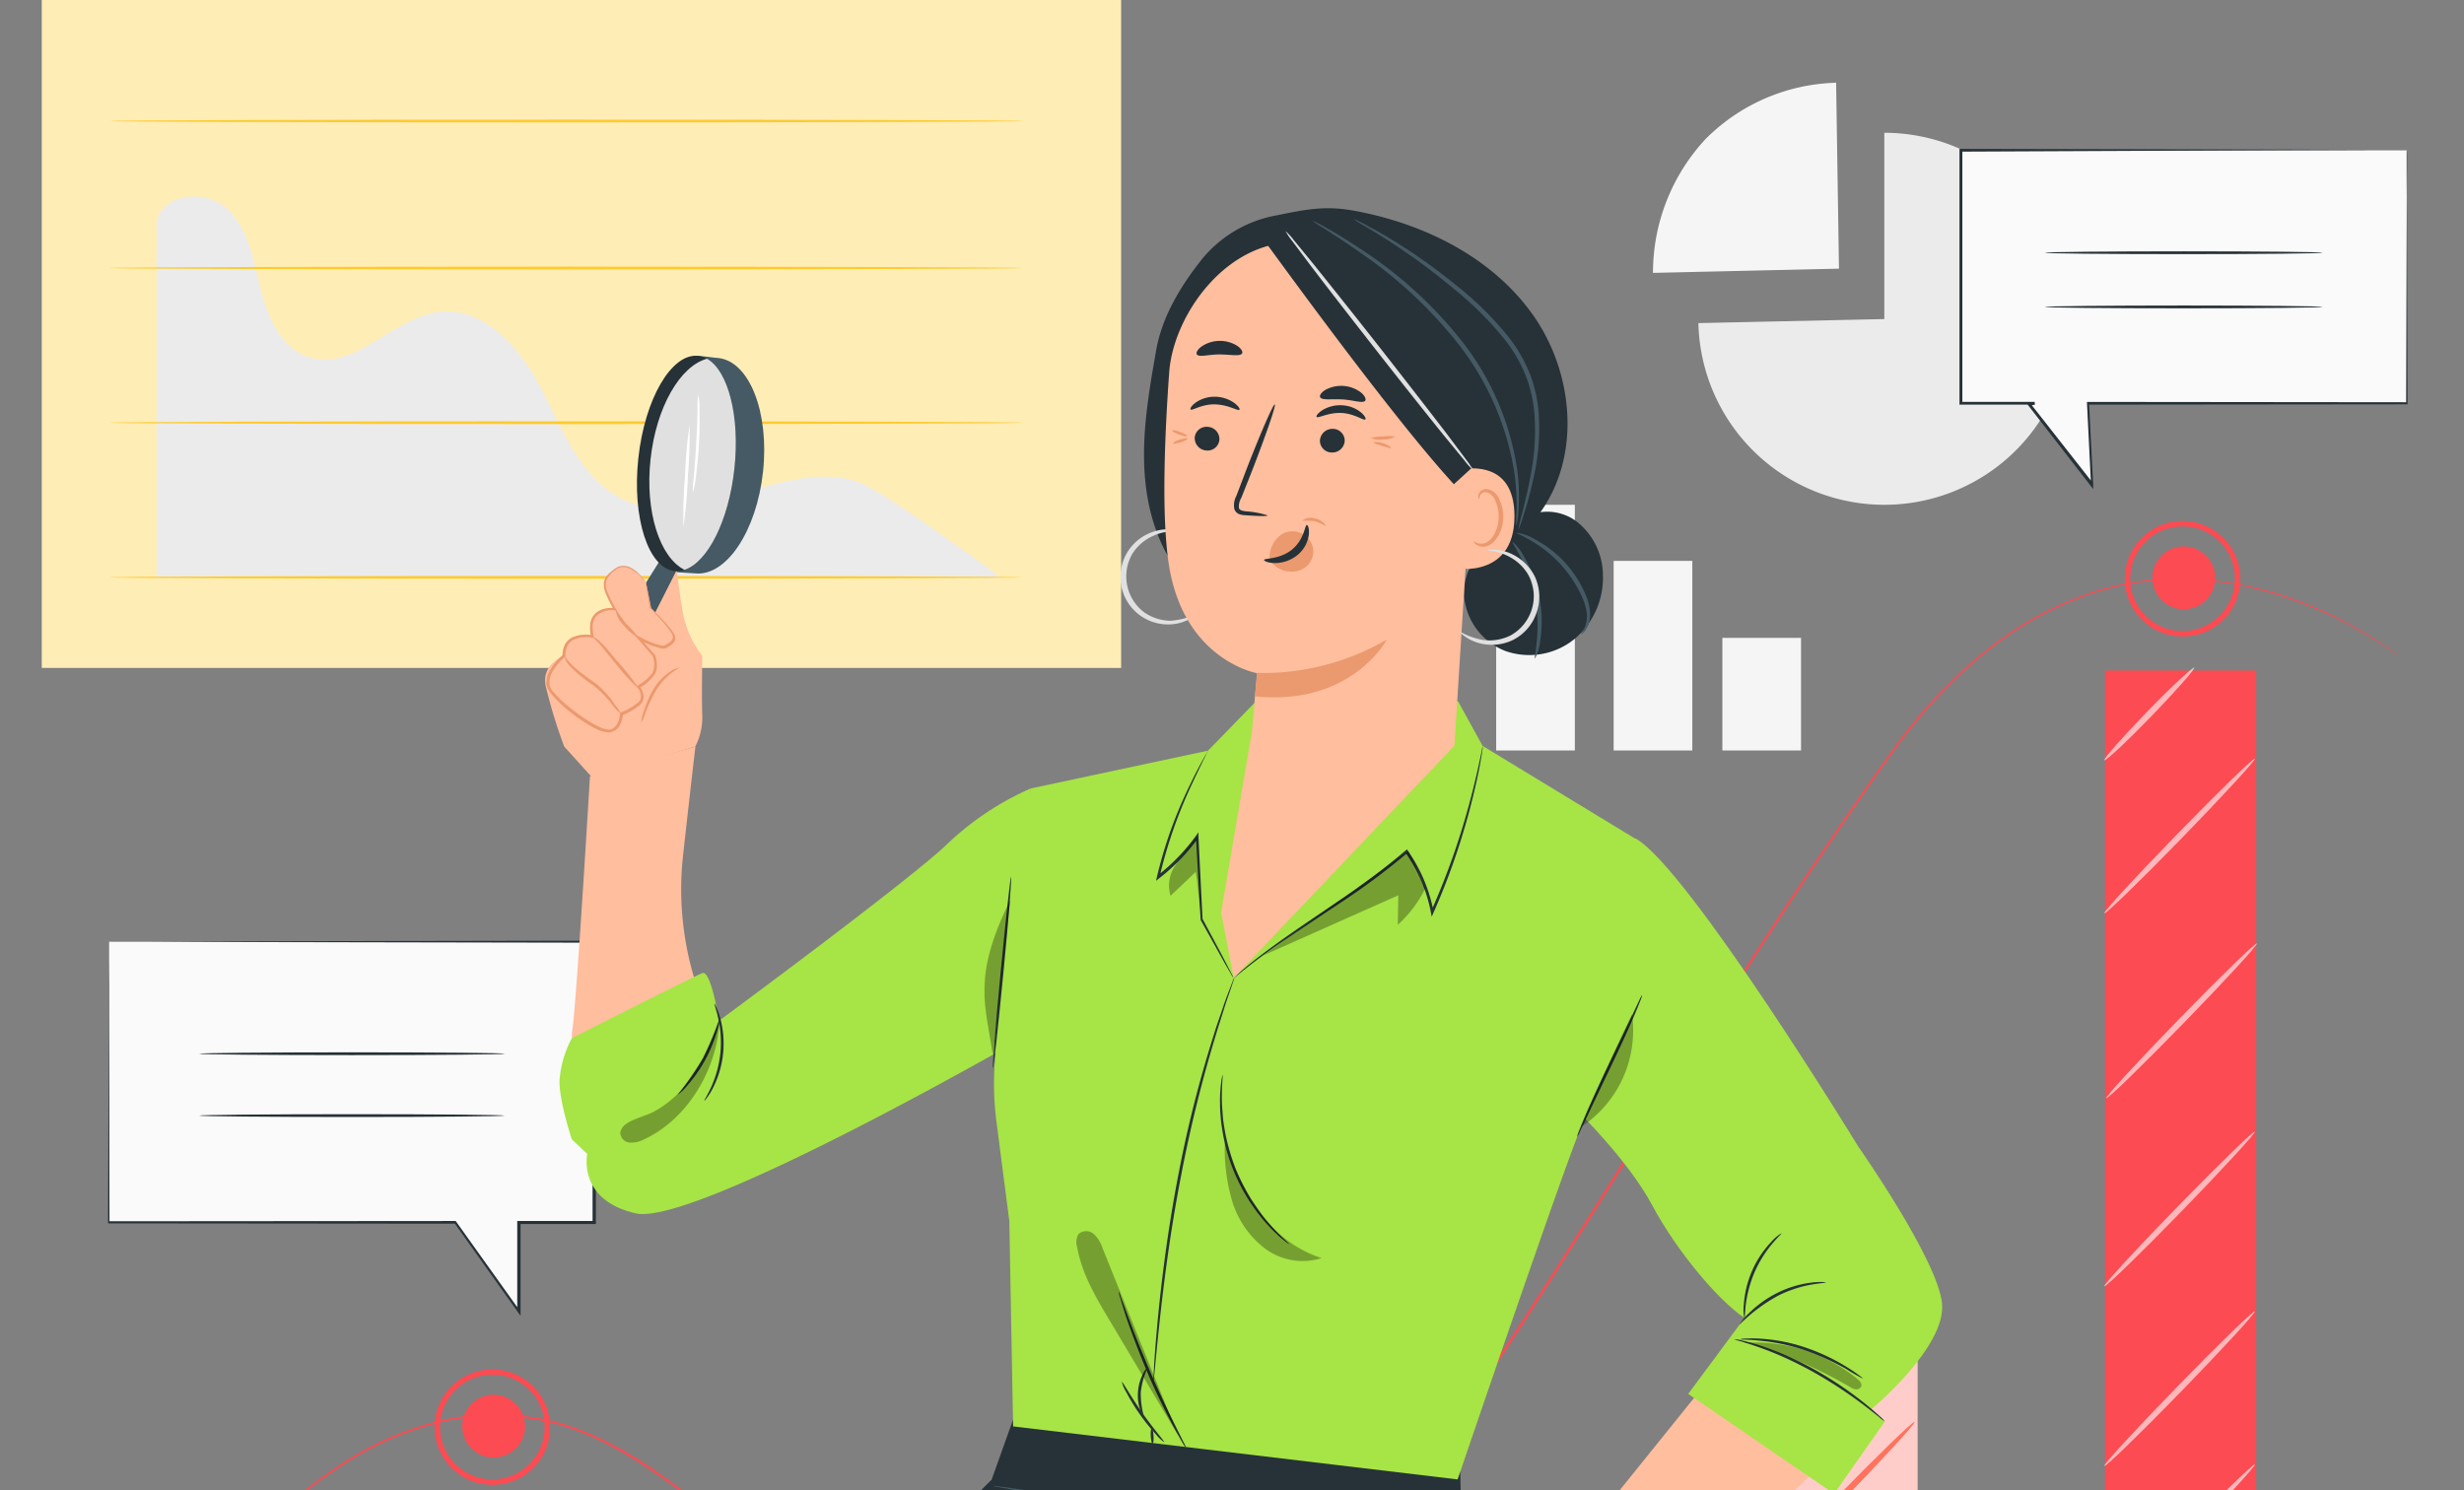 <svg xmlns="http://www.w3.org/2000/svg" xmlns:xlink="http://www.w3.org/1999/xlink" width="400" height="242" viewBox="0 0 400 242">
  <rect x="0" y="0" width="400" height="242" fill="#808080" stroke="none"/>
  <defs>
    <clipPath id="clip-path">
      <rect id="Rectángulo_89107" data-name="Rectángulo 89107" width="400" height="242" transform="translate(1020 1258)" fill="#fff" stroke="#707070" stroke-width="1"/>
    </clipPath>
  </defs>
  <g id="Enmascarar_grupo_147" data-name="Enmascarar grupo 147" transform="translate(-1020 -1258)" clip-path="url(#clip-path)">
    <g id="Analyze-pana" transform="translate(994.92 1203.895)">
      <g id="freepik--background-complete--inject-4" transform="translate(31.861 30.26)">
        <path id="Trazado_192796" data-name="Trazado 192796" d="M0,0H175.219V108.445H0Z" transform="translate(0 23.845)" fill="#ffedb6"/>
        <path id="Trazado_192667" data-name="Trazado 192667" d="M170.211,132.63c-12.149-4.6-26.128,8.134-38.035,2.934-6.933-3.023-10.085-10.843-13.471-17.615s-9.247-13.882-16.768-13.1-13.7,9.577-21.049,7.457c-4.611-1.33-6.925-6.449-8.062-11.117s-1.959-9.827-5.482-13.1S56.486,85.671,55.93,90.508V148H192.977S174.412,134.226,170.211,132.63Z" transform="translate(-37.292 -30.378)" fill="#ebebeb" style="mix-blend-mode: multiply;isolation: isolate"/>
        <path id="Trazado_192668" data-name="Trazado 192668" d="M194.754,162.776c0,.121-33.214.226-74.167.226s-74.167-.1-74.167-.226,33.206-.226,74.167-.226S194.754,162.655,194.754,162.776Z" transform="translate(-35.448 -45.19)" fill="#feca2e"/>
        <path id="Trazado_192669" data-name="Trazado 192669" d="M194.754,131.626c0,.121-33.214.226-74.167.226s-74.167-.1-74.167-.226,33.206-.226,74.167-.226S194.754,131.5,194.754,131.626Z" transform="translate(-35.448 -39.153)" fill="#feca2e"/>
        <path id="Trazado_192670" data-name="Trazado 192670" d="M194.754,100.476c0,.121-33.214.226-74.167.226s-74.167-.1-74.167-.226,33.206-.226,74.167-.226S194.754,100.355,194.754,100.476Z" transform="translate(-35.448 -33.115)" fill="#feca2e"/>
        <path id="Trazado_192671" data-name="Trazado 192671" d="M194.754,70.876c0,.121-33.214.218-74.167.218S46.42,71,46.42,70.876s33.206-.226,74.167-.226S194.754,70.747,194.754,70.876Z" transform="translate(-35.448 -27.377)" fill="#feca2e"/>
        <path id="Trazado_192672" data-name="Trazado 192672" d="M386.014,69.766V39.52a30.2,30.2,0,1,1-30.184,30.9Z" transform="translate(-86.9 5.884)" fill="#ebebeb"/>
        <path id="Trazado_192673" data-name="Trazado 192673" d="M377.623,60.444l-30.193.684a31.869,31.869,0,0,1,8.553-21.746,31.044,31.044,0,0,1,21.175-9.123Z" transform="translate(-85.869 7.021)" fill="#f5f5f5"/>
        <path id="Trazado_192674" data-name="Trazado 192674" d="M108.814,377.025V349.7a27.325,27.325,0,1,0,27.316,27.956Z" transform="translate(-38.788 -69.49)" fill="#ebebeb"/>
        <path id="Trazado_192675" data-name="Trazado 192675" d="M120.24,368.627l27.316.623a28.807,28.807,0,0,0-7.737-19.675,28.07,28.07,0,0,0-19.158-8.254Z" transform="translate(-43.547 -68.46)" fill="#f5f5f5"/>
        <rect id="Rectángulo_89096" data-name="Rectángulo 89096" width="12.772" height="39.886" transform="translate(236.105 105.807)" fill="#f5f5f5"/>
        <rect id="Rectángulo_89097" data-name="Rectángulo 89097" width="12.772" height="30.781" transform="translate(255.175 114.912)" fill="#f5f5f5"/>
        <rect id="Rectángulo_89098" data-name="Rectángulo 89098" width="12.772" height="18.281" transform="translate(272.824 127.412)" fill="#f5f5f5"/>
      </g>
      <g id="freepik--Chart--inject-4" transform="translate(39.171 138.701)">
        <rect id="Rectángulo_89099" data-name="Rectángulo 89099" width="25.974" height="50.675" transform="translate(0.251 221.121)" fill="#fc4b52"/>
        <rect id="Rectángulo_89100" data-name="Rectángulo 89100" width="25.974" height="29.947" transform="translate(56.637 241.858)" fill="#ff725e"/>
        <g id="Grupo_135065" data-name="Grupo 135065" transform="translate(56.637 241.858)" opacity="0.79">
          <rect id="Rectángulo_89101" data-name="Rectángulo 89101" width="25.974" height="29.947" fill="#ffe4e5"/>
        </g>
        <path id="Trazado_192676" data-name="Trazado 192676" d="M191.414,454.253l-25.974.175V386.49h25.974Z" transform="translate(-56.408 -182.448)" fill="#fc4b52"/>
        <rect id="Rectángulo_89102" data-name="Rectángulo 89102" width="25.974" height="35.781" transform="translate(163.882 236.024)" fill="#ff725e"/>
        <g id="Grupo_135066" data-name="Grupo 135066" transform="translate(163.882 236.024)" opacity="0.79">
          <rect id="Rectángulo_89103" data-name="Rectángulo 89103" width="25.974" height="35.781" fill="#fff"/>
        </g>
        <rect id="Rectángulo_89104" data-name="Rectángulo 89104" width="25.974" height="67.763" transform="translate(217.812 204.033)" fill="#fec0c2"/>
        <rect id="Rectángulo_89105" data-name="Rectángulo 89105" width="25.974" height="154.421" transform="translate(271.233 117.384)" fill="#ff725e"/>
        <g id="Grupo_135067" data-name="Grupo 135067" transform="translate(271.233 117.384)" opacity="0.79">
          <rect id="Rectángulo_89106" data-name="Rectángulo 89106" width="25.974" height="154.421" fill="#ffe4e5"/>
        </g>
        <path id="Trazado_192677" data-name="Trazado 192677" d="M67.379,433.469c.2.2-5.421,6.325-12.561,13.658s-13.1,13.158-13.3,12.912,5.421-6.325,12.561-13.667S67.2,433.259,67.379,433.469Z" transform="translate(-41.189 -188.217)" fill="#fff"/>
        <path id="Trazado_192678" data-name="Trazado 192678" d="M131.5,434c.2.211-5.421,6.333-12.561,13.667s-13.105,13.158-13.307,12.912,5.421-6.325,12.57-13.667S131.3,433.771,131.5,434Z" transform="translate(-49.063 -188.282)" fill="#ff725e"/>
        <path id="Trazado_192679" data-name="Trazado 192679" d="M253.894,433.439c.2.211-5.421,6.325-12.561,13.667S228.227,460.246,228,460.018s5.421-6.333,12.57-13.667S253.692,433.229,253.894,433.439Z" transform="translate(-64.09 -188.213)" fill="#ff725e"/>
        <path id="Trazado_192680" data-name="Trazado 192680" d="M67.009,406.559c.2.2-5.421,6.325-12.561,13.658s-13.1,13.158-13.3,12.912,5.421-6.325,12.561-13.667S66.807,406.349,67.009,406.559Z" transform="translate(-41.144 -184.912)" fill="#fff"/>
        <path id="Trazado_192681" data-name="Trazado 192681" d="M191.878,433.9c.2.211-5.421,6.333-12.561,13.667s-13.105,13.158-13.307,12.912,5.421-6.325,12.57-13.667S191.676,433.7,191.878,433.9Z" transform="translate(-56.478 -188.27)" fill="#fff"/>
        <path id="Trazado_192682" data-name="Trazado 192682" d="M191.478,407c.2.211-5.421,6.333-12.561,13.667s-13.105,13.158-13.307,12.912,5.421-6.325,12.57-13.667S191.276,406.789,191.478,407Z" transform="translate(-56.429 -184.966)" fill="#fff"/>
        <path id="Trazado_192683" data-name="Trazado 192683" d="M183.381,386.479c.211.211-3.605,4.465-8.518,9.509s-9.053,8.965-9.254,8.772,3.614-4.465,8.526-9.509S183.179,386.277,183.381,386.479Z" transform="translate(-56.428 -182.446)" fill="#fff"/>
        <path id="Trazado_192684" data-name="Trazado 192684" d="M376.178,433.439c.2.211-5.43,6.325-12.57,13.667s-13.1,13.158-13.3,12.912,5.421-6.333,12.57-13.667S375.976,433.229,376.178,433.439Z" transform="translate(-79.111 -188.213)" fill="#ff725e"/>
        <path id="Trazado_192685" data-name="Trazado 192685" d="M375.778,406.529c.2.211-5.421,6.325-12.57,13.667s-13.1,13.114-13.3,12.912,5.421-6.333,12.57-13.667S375.576,406.319,375.778,406.529Z" transform="translate(-79.062 -184.909)" fill="#ff725e"/>
        <path id="Trazado_192686" data-name="Trazado 192686" d="M375.778,376.539c.2.211-5.421,6.325-12.57,13.667s-13.1,13.114-13.3,12.912,5.421-6.325,12.57-13.667S375.576,376.329,375.778,376.539Z" transform="translate(-79.062 -181.226)" fill="#ff725e"/>
        <path id="Trazado_192687" data-name="Trazado 192687" d="M316.158,433.439c.2.211-5.421,6.325-12.561,13.667s-13.105,13.158-13.307,12.912,5.421-6.333,12.57-13.667S315.956,433.229,316.158,433.439Z" transform="translate(-71.74 -188.213)" fill="#fc4b52"/>
        <path id="Trazado_192688" data-name="Trazado 192688" d="M315.758,406.529c.2.211-5.421,6.325-12.561,13.667s-13.105,13.114-13.307,12.912,5.421-6.333,12.57-13.667S315.556,406.319,315.758,406.529Z" transform="translate(-71.691 -184.909)" fill="#fc4b52"/>
        <path id="Trazado_192689" data-name="Trazado 192689" d="M307.534,386.219c.2.211-3.579,4.386-8.439,9.421s-8.965,8.868-9.167,8.667,3.579-4.386,8.439-9.421S307.289,386.026,307.534,386.219Z" transform="translate(-71.696 -182.414)" fill="#fff"/>
        <path id="Trazado_192690" data-name="Trazado 192690" d="M376.178,347.539c.2.211-5.43,6.325-12.57,13.667s-13.1,13.114-13.3,12.9,5.421-6.325,12.57-13.658S375.976,347.329,376.178,347.539Z" transform="translate(-79.111 -177.664)" fill="#ff725e"/>
        <path id="Trazado_192691" data-name="Trazado 192691" d="M376.178,293.609c.2.211-5.43,6.325-12.57,13.667s-13.1,13.114-13.3,12.9,5.421-6.325,12.57-13.658S375.976,293.4,376.178,293.609Z" transform="translate(-79.111 -171.041)" fill="#ff725e"/>
        <path id="Trazado_192692" data-name="Trazado 192692" d="M375.778,320.629c.2.211-5.421,6.325-12.57,13.667s-13.1,13.158-13.3,12.9,5.421-6.325,12.57-13.658S375.576,320.419,375.778,320.629Z" transform="translate(-79.062 -174.359)" fill="#ff725e"/>
        <path id="Trazado_192797" data-name="Trazado 192797" d="M0,0H24.544V247.535H0Z" transform="translate(327.628 24.27)" fill="#fc4b52"/>
        <g id="Grupo_135068" data-name="Grupo 135068" transform="translate(327.842 246.685)" opacity="0.6">
          <path id="Trazado_192693" data-name="Trazado 192693" d="M439.328,435.109c.193.193-5.123,5.974-11.868,12.912s-12.377,12.43-12.57,12.2,5.123-5.982,11.868-12.912S439.135,434.908,439.328,435.109Z" transform="translate(-414.884 -435.104)" fill="#fff"/>
        </g>
        <g id="Grupo_135069" data-name="Grupo 135069" transform="translate(327.509 224.378)" opacity="0.6">
          <path id="Trazado_192694" data-name="Trazado 192694" d="M438.948,409.679c.193.193-5.123,5.974-11.868,12.912s-12.377,12.395-12.57,12.2,5.123-5.982,11.877-12.912S438.764,409.478,438.948,409.679Z" transform="translate(-414.504 -409.674)" fill="#fff"/>
        </g>
        <g id="Grupo_135070" data-name="Grupo 135070" transform="translate(327.509 199.519)" opacity="0.6">
          <path id="Trazado_192695" data-name="Trazado 192695" d="M438.948,381.339c.193.2-5.123,5.982-11.868,12.912s-12.377,12.395-12.57,12.228,5.123-5.982,11.877-12.912S438.764,381.146,438.948,381.339Z" transform="translate(-414.504 -381.334)" fill="#fff"/>
        </g>
        <g id="Grupo_135071" data-name="Grupo 135071" transform="translate(327.842 175.475)" opacity="0.6">
          <path id="Trazado_192696" data-name="Trazado 192696" d="M439.328,353.929c.193.2-5.123,5.982-11.868,12.912s-12.377,12.4-12.57,12.2,5.123-5.974,11.868-12.912S439.135,353.736,439.328,353.929Z" transform="translate(-414.884 -353.924)" fill="#fff"/>
        </g>
        <g id="Grupo_135072" data-name="Grupo 135072" transform="translate(327.509 153.168)" opacity="0.6">
          <path id="Trazado_192697" data-name="Trazado 192697" d="M438.948,328.5c.193.2-5.123,5.982-11.868,12.912s-12.377,12.4-12.57,12.2,5.123-5.974,11.877-12.912S438.764,328.306,438.948,328.5Z" transform="translate(-414.504 -328.494)" fill="#fff"/>
        </g>
        <g id="Grupo_135073" data-name="Grupo 135073" transform="translate(327.509 128.317)" opacity="0.6">
          <path id="Trazado_192698" data-name="Trazado 192698" d="M438.948,300.169c.193.193-5.123,5.974-11.868,12.912s-12.377,12.395-12.57,12.193,5.123-5.974,11.877-12.912S438.764,299.967,438.948,300.169Z" transform="translate(-414.504 -300.164)" fill="#fff"/>
        </g>
        <g id="Grupo_135074" data-name="Grupo 135074" transform="translate(327.509 99.133)" opacity="0.6">
          <path id="Trazado_192699" data-name="Trazado 192699" d="M438.948,266.9c.193.193-5.123,5.974-11.868,12.912s-12.377,12.395-12.57,12.2,5.123-5.982,11.877-12.912S438.764,266.706,438.948,266.9Z" transform="translate(-414.504 -266.894)" fill="#fff"/>
        </g>
        <g id="Grupo_135075" data-name="Grupo 135075" transform="translate(327.842 68.581)" opacity="0.6">
          <path id="Trazado_192700" data-name="Trazado 192700" d="M439.328,232.069c.193.2-5.123,5.982-11.868,12.912s-12.377,12.4-12.57,12.2,5.123-5.974,11.868-12.912S439.135,231.876,439.328,232.069Z" transform="translate(-414.884 -232.064)" fill="#fff"/>
        </g>
        <g id="Grupo_135076" data-name="Grupo 135076" transform="translate(327.509 38.58)" opacity="0.6">
          <path id="Trazado_192701" data-name="Trazado 192701" d="M438.957,197.869c.184.193-5.132,5.974-11.877,12.912s-12.377,12.395-12.57,12.2,5.123-5.982,11.877-12.912S438.764,197.667,438.957,197.869Z" transform="translate(-414.504 -197.864)" fill="#fff"/>
        </g>
        <g id="Grupo_135077" data-name="Grupo 135077" transform="translate(327.505 23.781)" opacity="0.6">
          <path id="Trazado_192702" data-name="Trazado 192702" d="M429.123,181c.193.193-2.921,3.719-6.956,7.895s-7.465,7.351-7.658,7.158,2.93-3.719,6.965-7.895S428.974,180.832,429.123,181Z" transform="translate(-414.5 -180.993)" fill="#fff"/>
        </g>
        <path id="Trazado_192703" data-name="Trazado 192703" d="M416.75,177.324l-1.1-.763-1.333-.939-1.895-1.228A66.009,66.009,0,0,0,399,167.9a59.352,59.352,0,0,0-10.465-2.632,48.824,48.824,0,0,0-12.789-.289c-9.158.982-19.211,5.307-27.974,12.921a84.762,84.762,0,0,0-12.342,13.351c-3.728,5.123-7.439,10.579-11.281,16.228C316.478,218.8,308.61,231.1,300.461,244.1s-16.667,26.737-25.719,40.789c-4.553,7.018-9.228,14.123-14.114,21.246-2.447,3.553-4.763,7.228-7.14,10.912s-4.781,7.368-7.263,11.044a219.3,219.3,0,0,1-15.789,21.053,75.7,75.7,0,0,1-9.14,9.079,30.274,30.274,0,0,1-5.263,3.588,13.738,13.738,0,0,1-6.088,1.754,16.412,16.412,0,0,1-6.044-1.754c-1.9-.877-3.711-1.868-5.491-2.895-3.509-2.079-6.939-4.342-10.246-6.64-6.6-4.623-12.842-9.421-18.851-14.219q-4.518-3.6-8.825-7.193c-2.868-2.4-5.719-4.754-8.553-7.018-5.684-4.553-11.263-8.895-16.816-12.86s-11.272-7.36-17.377-9.079a39.474,39.474,0,0,0-17.991-.64,49.639,49.639,0,0,0-15.272,6.1,74.446,74.446,0,0,0-11.772,8.851c-6.807,6.246-12.544,11.746-17.2,16.272s-8.228,8.105-10.64,10.526l-2.746,2.763-.939.939s.3-.342.877-.974,1.526-1.57,2.711-2.789c2.395-2.447,5.947-6.035,10.588-10.588s10.36-10.079,17.149-16.342a75.063,75.063,0,0,1,11.8-8.912,50,50,0,0,1,15.36-6.14,39.772,39.772,0,0,1,18.149.614c6.14,1.754,11.982,5.088,17.5,9.105s11.158,8.316,16.842,12.86c2.842,2.272,5.7,4.623,8.57,7.018s5.816,4.789,8.825,7.184c6.009,4.781,12.281,9.579,18.842,14.184,3.3,2.289,6.675,4.553,10.219,6.614a59.577,59.577,0,0,0,5.447,2.877,16.122,16.122,0,0,0,5.86,1.7,13.351,13.351,0,0,0,5.877-1.754A30.789,30.789,0,0,0,221,357.868a75.386,75.386,0,0,0,9.079-9.026,222.812,222.812,0,0,0,15.789-20.974c2.482-3.667,4.886-7.36,7.254-11.044s4.693-7.351,7.149-10.912c4.886-7.123,9.561-14.228,14.114-21.237,9.07-14.035,17.544-27.763,25.737-40.772s16.079-25.3,23.754-36.605c3.851-5.649,7.57-11.1,11.316-16.228A84.585,84.585,0,0,1,347.61,177.7c8.816-7.632,18.947-11.965,28.158-12.93a48.447,48.447,0,0,1,12.851.333,58.107,58.107,0,0,1,10.482,2.632,64.711,64.711,0,0,1,13.43,6.579l1.886,1.246,1.316.965C416.39,177.043,416.75,177.324,416.75,177.324Z" transform="translate(-41.148 -155.185)" fill="#fc4b52"/>
        <path id="Trazado_192704" data-name="Trazado 192704" d="M120.831,320.853a5.105,5.105,0,1,1-5.105-5.263,5.175,5.175,0,0,1,5.105,5.263Z" transform="translate(-49.676 -173.741)" fill="#fc4b52"/>
        <path id="Trazado_192705" data-name="Trazado 192705" d="M115.1,329.647a9.368,9.368,0,1,1,9.149-9.368,9.272,9.272,0,0,1-9.149,9.368Zm0-17.86a8.491,8.491,0,1,0,8.272,8.491A8.4,8.4,0,0,0,115.1,311.788Z" transform="translate(-49.049 -173.167)" fill="#fc4b52"/>
        <path id="Trazado_192706" data-name="Trazado 192706" d="M433.621,163.833a5.105,5.105,0,1,1-5.105-5.263,5.167,5.167,0,0,1,5.105,5.263Z" transform="translate(-88.089 -154.458)" fill="#fc4b52"/>
        <path id="Trazado_192707" data-name="Trazado 192707" d="M427.889,172.617a9.368,9.368,0,1,1,9.158-9.36,9.272,9.272,0,0,1-9.158,9.36Zm0-17.851a8.491,8.491,0,1,0,8.281,8.491A8.4,8.4,0,0,0,427.889,154.766Z" transform="translate(-87.463 -153.882)" fill="#fc4b52"/>
      </g>
      <g id="freepik--speech-bubbles--inject-4" transform="translate(42.624 78.278)">
        <path id="Trazado_192708" data-name="Trazado 192708" d="M45.28,231.73v45.579h56.254l10.333,14.482V277.309H124.1V231.73Z" transform="translate(-45.105 -103.02)" fill="#fafafa"/>
        <path id="Trazado_192709" data-name="Trazado 192709" d="M45.255,231.708h5.711l16.149-.053,56.956-.105h.2v46.009H111.817l.228-.228v15.14l-.412-.579-10.307-14.474.184.088-56.254-.053H45.08v-.167c.044-14.035.07-25.439.1-33.377,0-3.93,0-7.018.044-9.061v9.167c0,7.895.053,19.246.088,33.272l-.167-.175,56.254-.044h.105l.07.088,10.342,14.482-.412.132V277.059h12.456l-.228.228V231.673l.211.211-56.825-.105-16.193-.053H45.51Z" transform="translate(-45.08 -102.997)" fill="#263238"/>
        <path id="Trazado_192710" data-name="Trazado 192710" d="M111.534,252.448c0,.123-11.105.228-24.807.228s-24.807-.105-24.807-.228,11.105-.228,24.807-.228S111.534,252.316,111.534,252.448Z" transform="translate(-47.148 -105.536)" fill="#263238"/>
        <path id="Trazado_192711" data-name="Trazado 192711" d="M111.534,263.9c0,.123-11.105.228-24.807.228s-24.807-.105-24.807-.228,11.105-.228,24.807-.228S111.534,263.775,111.534,263.9Z" transform="translate(-47.148 -106.942)" fill="#263238"/>
        <path id="Trazado_192712" data-name="Trazado 192712" d="M460.35,85.28H387.99v41.053h11.965l-.895.167,10.246,13.061-.667-13.228H460.35Z" transform="translate(-87.192 -85.034)" fill="#fafafa"/>
        <path id="Trazado_192713" data-name="Trazado 192713" d="M460.315,85.237V88.07c0,1.886,0,4.632.044,8.167,0,7.132.053,17.412.088,30.061v.175h-.167l-51.754.053.219-.237c.211,4.193.439,8.667.675,13.228v.711l-.439-.561-10.14-13.061-.228-.3.368-.07.877-.158.044.447H387.71V85h.254l52.3.105,14.816.053h-.088l-14.868.053-52.158.237.211-.211V126.3l-.228-.228h11.965l.044.456-.877.167.14-.368c3.509,4.474,6.965,8.877,10.246,13.061l-.4.149c-.228-4.553-.447-9.026-.658-13.219v-.237h.237l51.754.053-.175.167c.044-12.605.07-22.851.1-29.956,0-3.553,0-6.316.044-8.211V85.982A4.759,4.759,0,0,0,460.315,85.237Z" transform="translate(-87.157 -85)" fill="#263238"/>
        <path id="Trazado_192714" data-name="Trazado 192714" d="M403.52,104.188c0-.123,10.1-.228,22.553-.228s22.561.105,22.561.228-10.1.228-22.561.228S403.52,104.32,403.52,104.188Z" transform="translate(-89.099 -87.328)" fill="#263238"/>
        <path id="Trazado_192715" data-name="Trazado 192715" d="M403.52,114.218c0-.123,10.1-.228,22.553-.228s22.561.105,22.561.228-10.1.228-22.561.228S403.52,114.35,403.52,114.218Z" transform="translate(-89.099 -88.56)" fill="#263238"/>
      </g>
      <g id="freepik--Character--inject-4" transform="translate(113.568 87.914)">
        <path id="Trazado_192720" data-name="Trazado 192720" d="M229.7,320.14l-3.509,9.825s-16.061,14.746-18.421,34.491-2.368,24.053-2.368,24.053l4.974,57.6H317.395s3.509-46.561,2.237-59.728-8.965-28.07-8.965-28.07l-8.158-19.746-.246-9.939Z" transform="translate(-153.707 -123.514)" fill="#263238"/>
        <path id="Trazado_192721" data-name="Trazado 192721" d="M226.77,332.49a6.5,6.5,0,0,0,.754.158l2.167.386,7.974,1.307c6.746,1.079,16.061,2.509,26.377,3.956s19.684,2.632,26.482,3.272c3.395.351,6.14.579,8.053.711l2.193.14a4.555,4.555,0,0,0,.763,0,4.454,4.454,0,0,0-.754-.114l-2.184-.219c-1.9-.193-4.649-.465-8.035-.877-6.789-.754-16.14-1.965-26.456-3.4s-19.632-2.825-26.386-3.816l-8-1.167-2.175-.3A4.529,4.529,0,0,0,226.77,332.49Z" transform="translate(-154.074 -125.03)" fill="#455a64"/>
        <path id="Trazado_192722" data-name="Trazado 192722" d="M225.29,372.22a4.878,4.878,0,0,0,.395.956c.272.614.711,1.474,1.272,2.526A71.97,71.97,0,0,0,231.9,383.6a74.558,74.558,0,0,0,5.912,7.219c.816.877,1.5,1.553,1.991,2.009a4.9,4.9,0,0,0,.781.684,4.122,4.122,0,0,0-.658-.807l-1.868-2.105a91.769,91.769,0,0,1-5.789-7.272c-2.123-2.947-3.842-5.746-5.035-7.807l-1.395-2.447a4.736,4.736,0,0,0-.553-.851Z" transform="translate(-91.83 -129.91)" fill="#455a64"/>
        <path id="Trazado_192723" data-name="Trazado 192723" d="M369.983,200.465s-2.193,36.895-2.851,41.07,2.851,9.447,2.851,9.447,8.123.877,13.614-9.228l3.509-7.895a50.281,50.281,0,0,1-1.974-20.868c1.316-11.86,1.974-17.351,1.974-17.351Z" transform="translate(-362.699 -108.224)" fill="#ffbe9d"/>
        <path id="Trazado_192724" data-name="Trazado 192724" d="M354.811,140.151c-.956,8.9-.877,16.605,3.509,18.184.368.132,3.316.246,3.7.289,5.053.544,9.991-6.842,11.035-16.491s-2.2-17.921-7.254-18.474c-.474,0-3.167-.43-3.632-.351C357.688,124.116,355.758,131.405,354.811,140.151Z" transform="translate(-337.676 -99.34)" fill="#455a64"/>
        <path id="Trazado_192725" data-name="Trazado 192725" d="M368.884,176.9s-3.7,1.237-3.026,4.807a81.939,81.939,0,0,0,3.026,9.912l4.605,5.1,16.667-5.1a10.255,10.255,0,0,0,1.14-4.991c-.114-2.8,0-9.728,0-9.728a16.464,16.464,0,0,1-3.026-6.368c-.561-2.886-.965-6.246-1.079-7.272a.316.316,0,0,0-.368-.272,4.333,4.333,0,0,0-3.246,2.965c-.877,2.8-.675,3.579-.675,3.579Z" transform="translate(-365.776 -104.214)" fill="#ffbe9d"/>
        <path id="Trazado_192726" data-name="Trazado 192726" d="M371.628,164.756l2.386-3.816,2.509,1.93-4.649,9.184L370.61,168.2Z" transform="translate(-355.238 -103.963)" fill="#455a64"/>
        <path id="Trazado_192727" data-name="Trazado 192727" d="M386.908,164.929s-2.632-3.947-5.044-2.07-1.86,3,0,6.456c0,0-4.754-.658-3.632,4.386,0,0-4.719-.93-4.605,3.123,0,0-3.886,3.219-2.211,5.649s8.114,7.088,9.895,6.526,1.982-2.982,1.982-2.982a6.768,6.768,0,0,0,2.772-1.754c.649-1.009-.184-2.632-.184-2.632s1.868-1.614,2.333-2.061,0-2.789,0-2.789l-2.518-2.895s3.632,1.956,4.474,1.4,1.754-1.026,1.026-2.246a38.484,38.484,0,0,0-3.509-4.018Z" transform="translate(-370.519 -104.136)" fill="#ffbe9d"/>
        <path id="Trazado_192728" data-name="Trazado 192728" d="M390.033,188.286a12.22,12.22,0,0,0-1.105-1.605,14.525,14.525,0,0,0-3.228-3.509,33.933,33.933,0,0,1-3.7-2.851,17.671,17.671,0,0,1-1.228-1.491,3.562,3.562,0,0,0,.991,1.754,23.21,23.21,0,0,0,3.667,3,17.385,17.385,0,0,1,3.237,3.325A6.412,6.412,0,0,0,390.033,188.286Z" transform="translate(-377.661 -106.16)" fill="#eb996e"/>
        <path id="Trazado_192729" data-name="Trazado 192729" d="M385.011,183.93a36.839,36.839,0,0,0-3.57-4.561c-1.035-1.2-1.912-2.36-2.693-3.088a3.509,3.509,0,0,0-1.395-.991c-.044.053.474.439,1.158,1.219s1.535,1.939,2.588,3.158a35.6,35.6,0,0,0,3.912,4.263Z" transform="translate(-369.639 -105.725)" fill="#eb996e"/>
        <path id="Trazado_192730" data-name="Trazado 192730" d="M381.351,174.831a17.544,17.544,0,0,0-2.026-2.307,26.986,26.986,0,0,1-1.754-2.474,4.57,4.57,0,0,0,1.395,2.772A7.544,7.544,0,0,0,381.351,174.831Z" transform="translate(-366.172 -105.082)" fill="#eb996e"/>
        <path id="Trazado_192731" data-name="Trazado 192731" d="M376.218,181a3.377,3.377,0,0,0-1.553.64,8.938,8.938,0,0,0-2.781,2.956,16.773,16.773,0,0,0-1.579,3.719,5.572,5.572,0,0,0-.377,1.623,6.141,6.141,0,0,0,.675-1.518,25.164,25.164,0,0,1,1.675-3.588,10.369,10.369,0,0,1,2.57-2.93A9.785,9.785,0,0,1,376.218,181Z" transform="translate(-354.337 -106.426)" fill="#eb996e"/>
        <ellipse id="Elipse_5140" data-name="Elipse 5140" cx="7.851" cy="17.579" rx="7.851" ry="17.579" transform="translate(28.855 59.769) rotate(-173.82)" fill="#263238"/>
        <path id="Trazado_192732" data-name="Trazado 192732" d="M365.292,158.121c-4.035-2.018-6.447-9.447-5.526-17.947s4.825-15.167,9.175-16.333c3.421,1.947,5.368,9.325,4.447,17.833S369.029,156.884,365.292,158.121Z" transform="translate(-342.648 -99.407)" fill="#e0e0e0"/>
        <path id="Trazado_192733" data-name="Trazado 192733" d="M368.141,152.68a76.583,76.583,0,0,0,.719-8.272,77.838,77.838,0,0,0,.272-8.3,72.648,72.648,0,0,0-.728,8.272,76.322,76.322,0,0,0-.263,8.3Z" transform="translate(-345.681 -100.913)" fill="#fff"/>
        <path id="Trazado_192734" data-name="Trazado 192734" d="M366.271,146.41a10.527,10.527,0,0,0,.482-2.316c.2-1.439.412-3.421.535-5.632s.123-4.2.079-5.649a10.529,10.529,0,0,0-.193-2.333,13.4,13.4,0,0,0-.132,2.333c0,1.447-.088,3.43-.211,5.632s-.281,4.175-.4,5.614A14.334,14.334,0,0,0,366.271,146.41Z" transform="translate(-342.303 -100.222)" fill="#fff"/>
        <path id="Trazado_192735" data-name="Trazado 192735" d="M386.974,164.89a1.1,1.1,0,0,0,0,.281l.123.8.518,3.044h0c.509.526,1.079,1.14,1.7,1.825a16.115,16.115,0,0,1,1.851,2.351,1.149,1.149,0,0,1,.149.711,1.088,1.088,0,0,1-.421.614,7.891,7.891,0,0,1-.719.5,1.079,1.079,0,0,1-.772.088,14.912,14.912,0,0,1-3.605-1.465l-.877-.439.632.719,2.509,2.9-.044-.061a3.509,3.509,0,0,1,0,2.807,7.807,7.807,0,0,1-2.351,2.026l-.193.123.132.193c.535.754.877,1.9,0,2.526a10.175,10.175,0,0,1-2.737,1.553l.307.2v-.07h0c-.061.061.14-.149-.149.184-.6-.342-.167-.14-.3-.193h0v.325a3.377,3.377,0,0,1-.079.447,3.93,3.93,0,0,1-.307.877,2.21,2.21,0,0,1-.553.684,1.333,1.333,0,0,1-.737.351,4.456,4.456,0,0,1-1.754-.509,15.987,15.987,0,0,1-1.754-.965,29.269,29.269,0,0,1-3.026-2.193,19.248,19.248,0,0,1-2.632-2.526,2.333,2.333,0,0,1-.605-1.5,3.676,3.676,0,0,1,.43-1.588,9.115,9.115,0,0,1,2.114-2.57l.07-.07v-.105a3.386,3.386,0,0,1,.289-1.553,2.386,2.386,0,0,1,1.061-1.061,5.263,5.263,0,0,1,2.991-.316h.272l-.044-.281c-.044-.3-.105-.605-.14-.877a4.868,4.868,0,0,1,0-.877,2.421,2.421,0,0,1,.623-1.518,3.614,3.614,0,0,1,2.939-.877h.316l-.149-.272a26.522,26.522,0,0,1-1.325-2.632,3.606,3.606,0,0,1-.289-1.272,2.052,2.052,0,0,1,.342-1.14,5.2,5.2,0,0,1,1.64-1.509,2.2,2.2,0,0,1,1.807,0,5.956,5.956,0,0,1,2.105,1.579c.211.219.351.4.456.526s.149.184.158.175a.984.984,0,0,0-.123-.2,5.59,5.59,0,0,0-.421-.57,8.155,8.155,0,0,0-.789-.825,4.561,4.561,0,0,0-1.316-.877,2.412,2.412,0,0,0-1.974,0l-.482.3-.447.36a4.386,4.386,0,0,0-.877.877,2.245,2.245,0,0,0-.4,1.289,3.886,3.886,0,0,0,.29,1.386,25.157,25.157,0,0,0,1.316,2.684l.167-.246a4.974,4.974,0,0,0-1.684.105,3.07,3.07,0,0,0-1.57.877,2.807,2.807,0,0,0-.737,1.754,5.792,5.792,0,0,0,0,.956,6.166,6.166,0,0,0,.149.956l.228-.237a5.579,5.579,0,0,0-3.254.333,2.824,2.824,0,0,0-1.254,1.246,3.781,3.781,0,0,0-.342,1.754l.079-.175a9.421,9.421,0,0,0-2.228,2.7,3.789,3.789,0,0,0-.482,1.754,2.544,2.544,0,0,0,.184.956,3.782,3.782,0,0,0,.509.816,18.727,18.727,0,0,0,2.632,2.632,28.507,28.507,0,0,0,3.079,2.237,16.582,16.582,0,0,0,1.754.982,4.623,4.623,0,0,0,2,.544,2.254,2.254,0,0,0,1.807-1.246,4.327,4.327,0,0,0,.351-.956,4.811,4.811,0,0,0,.088-.491v-.412h0c-.132-.061.289.149-.3-.193-.289.325-.088.114-.149.184v.465l.307-.123a10.851,10.851,0,0,0,2.86-1.632,2.061,2.061,0,0,0,.526-.711,1.685,1.685,0,0,0,.114-.877,3.359,3.359,0,0,0-.623-1.526l-.061.316a8.1,8.1,0,0,0,2.482-2.175,2.833,2.833,0,0,0,.386-1.6,5.052,5.052,0,0,0-.272-1.544h0l-2.535-2.877-.219.281a14.438,14.438,0,0,0,3.728,1.465,1.368,1.368,0,0,0,1.009-.14c.246-.175.5-.333.737-.535a1.351,1.351,0,0,0,.518-.8,1.421,1.421,0,0,0-.184-.877,16.391,16.391,0,0,0-1.93-2.377c-.632-.684-1.219-1.281-1.754-1.754h0c-.263-1.289-.465-2.307-.614-3.035l-.175-.781A.965.965,0,0,0,386.974,164.89Z" transform="translate(-370.585 -104.115)" fill="#eb996e"/>
        <path id="Trazado_192736" data-name="Trazado 192736" d="M151.893,345.242l33.132-41.132s17.614,14.833,18.079,15.3-27.553,27.728-45.553,38.281l-5.658-3.746Z" transform="translate(10.031 -121.545)" fill="#ffbe9d"/>
        <path id="Trazado_192737" data-name="Trazado 192737" d="M207.846,335.842s10.456-1.649,11.4-.965,8.123,5.509,8.123,5.509a37.636,37.636,0,0,0,3.167,4.263s2.333,2.754,4.123,3.026a7.894,7.894,0,0,0,2.895,0l4.675,12.939s-3.579,3.719-5.781,3.439-13.895-6.737-13.895-6.737l-2.895-.965s-11.281.412-11.833-3.026v-.965l11.149-.965,4.123.693-7.158-2.693s-10.456-.614-11.4-.877-2.061-1.754-1.649-2.632l2.2-.272s-2.377-1.64-2.289-3.158l9.895-1.57S206.741,337.894,207.846,335.842Z" transform="translate(-73.746 -125.303)" fill="#ffbe9d"/>
        <path id="Trazado_192738" data-name="Trazado 192738" d="M221.62,346.715a4.044,4.044,0,0,0,.877-.123c.57-.105,1.412-.246,2.447-.395,2.079-.307,4.956-.675,8.14-1.026a9.211,9.211,0,0,1,1.149-.1,3.507,3.507,0,0,1,1.061.184c.675.272,1.351.588,1.974.877,1.254.588,2.368,1.158,3.281,1.675a22.6,22.6,0,0,1,2.088,1.316,5.625,5.625,0,0,0,.754.518,2.465,2.465,0,0,0-.64-.658,16.429,16.429,0,0,0-2.035-1.456,32.56,32.56,0,0,0-3.263-1.754,19.459,19.459,0,0,0-2.009-.877,3.877,3.877,0,0,0-1.193-.219,10.725,10.725,0,0,0-1.219.1c-3.193.36-6.07.772-8.14,1.167-1.035.193-1.868.377-2.439.535a3.026,3.026,0,0,0-.833.237Z" transform="translate(-91.415 -126.527)" fill="#eb996e"/>
        <path id="Trazado_192739" data-name="Trazado 192739" d="M221.37,342.081c0,.07.807-.272,2.132-.526a11.57,11.57,0,0,1,9.8,2.535c1.026.877,1.544,1.544,1.605,1.491a5.667,5.667,0,0,0-1.395-1.754,10.86,10.86,0,0,0-10.079-2.632,5.526,5.526,0,0,0-2.061.886Z" transform="translate(-82.709 -126.06)" fill="#eb996e"/>
        <path id="Trazado_192740" data-name="Trazado 192740" d="M307.018,243.915A17.14,17.14,0,0,0,305,250.933c0,3.43,2.009,9.43,2.009,9.43l2.5,2.36s-1.64,7.5,7.895,9.649,62.684-28.43,62.684-28.43L381.5,203.38a47.252,47.252,0,0,0-13.289,8.772C362.64,217.7,330.9,241.1,330.9,241.1s-1.289-8.281-2.711-7.737S307.018,243.915,307.018,243.915Z" transform="translate(-302.663 -109.175)" fill="#a7e446"/>
        <path id="Trazado_192741" data-name="Trazado 192741" d="M199.059,201.4l28.781-6.14,7.491-7.7,33.1-.316,3.991,7.246,24.8,15.079s-6.246,41.307-8.526,46.123-20.333,57.895-20.333,57.895L196.2,304.977l-.614-33.333L193.5,255.512a47.975,47.975,0,0,1-.211-10.4C194.673,230.073,199.059,201.4,199.059,201.4Z" transform="translate(-120.223 -107.193)" fill="#a7e446"/>
        <path id="Trazado_192742" data-name="Trazado 192742" d="M156.392,302.825l23.684,16.219,8.263-11.781-2.211-1.965s12.2-10.088,11.465-17.2S184,262.658,184,262.658s-27.57-45.123-36.114-50c-1.193-.675-11.57,24.368-11.57,34.21s1.939,9.842,1.939,9.842,8.342,8.1,12.281,15.465,10.579,15.342,14.991,18.316Z" transform="translate(29.181 -110.313)" fill="#a7e446"/>
        <path id="Trazado_192743" data-name="Trazado 192743" d="M171.891,294.8a3.888,3.888,0,0,0-.64-.07,12.578,12.578,0,0,0-1.754.1,17.184,17.184,0,0,0-5.491,1.667,18.061,18.061,0,0,0-4.667,3.351,8.044,8.044,0,0,0-1.509,1.833,27.178,27.178,0,0,1,6.377-4.772,19.825,19.825,0,0,1,5.333-1.754C170.988,294.905,171.891,294.879,171.891,294.8Z" transform="translate(36.042 -120.393)" fill="#263238"/>
        <path id="Trazado_192744" data-name="Trazado 192744" d="M172.224,285.7a7.017,7.017,0,0,0-1.754,1.5,16.193,16.193,0,0,0-3.053,4.667,16.666,16.666,0,0,0-1.316,5.421,7.017,7.017,0,0,0,.1,2.307c.07,0,.053-.877.219-2.281a19.58,19.58,0,0,1,1.421-5.263,18.886,18.886,0,0,1,2.877-4.64C171.61,286.34,172.268,285.761,172.224,285.7Z" transform="translate(28.499 -119.284)" fill="#263238"/>
        <path id="Trazado_192745" data-name="Trazado 192745" d="M257.575,256.42a6.143,6.143,0,0,0-.219,1.2,12.98,12.98,0,0,0-.14,1.412,18.2,18.2,0,0,0-.053,1.886,21.243,21.243,0,0,0,.105,2.289c.044.825.2,1.693.342,2.632A30.026,30.026,0,0,0,262,276.99c.526.763,1.009,1.5,1.535,2.14a22.6,22.6,0,0,0,1.491,1.754,17.541,17.541,0,0,0,1.333,1.342,11.029,11.029,0,0,0,1.07.939,6.066,6.066,0,0,0,.974.728c.061-.079-1.307-1.14-3.14-3.219-.456-.526-.947-1.1-1.421-1.754s-.974-1.368-1.482-2.132a34.633,34.633,0,0,1-2.7-5.263,35,35,0,0,1-1.649-5.71c-.149-.877-.316-1.754-.377-2.57s-.132-1.561-.158-2.254C257.4,258.148,257.672,256.438,257.575,256.42Z" transform="translate(-147.598 -115.688)" fill="#263238"/>
        <path id="Trazado_192746" data-name="Trazado 192746" d="M221.33,233.23a3.505,3.505,0,0,0,.561-.421c.368-.281.877-.728,1.57-1.254,1.368-1.088,3.4-2.632,5.991-4.386s5.711-3.842,9.175-6.14a111.321,111.321,0,0,0,10.965-8.175h-.342c.368.526.746,1.105,1.1,1.7a25.087,25.087,0,0,1,3.026,8l.132.693.281-.64a111.849,111.849,0,0,0,6.482-19.132c.588-2.447.991-4.386,1.219-5.781.132-.675.2-1.2.254-1.561a3.63,3.63,0,0,0,.061-.544,2.237,2.237,0,0,0-.14.526c-.079.395-.184.877-.325,1.553-.281,1.351-.719,3.307-1.342,5.737a119.611,119.611,0,0,1-6.614,19.018h.421a25.439,25.439,0,0,0-3.061-8.149c-.36-.605-.746-1.193-1.114-1.754l-.149-.211-.193.175a117.25,117.25,0,0,1-10.877,8.184c-3.447,2.351-6.57,4.439-9.132,6.263s-4.579,3.36-5.912,4.491c-.684.544-1.175,1.018-1.518,1.325a4.973,4.973,0,0,0-.518.482Z" transform="translate(-109.572 -108.218)" fill="#263238"/>
        <path id="Trazado_192747" data-name="Trazado 192747" d="M275.964,196.41a1.563,1.563,0,0,0-.237.36c-.149.246-.368.605-.623,1.088-.535.947-1.272,2.351-2.132,4.14a70.808,70.808,0,0,0-5.342,14.912l-.14.605.491-.386a31.88,31.88,0,0,0,4.175-3.868,32.235,32.235,0,0,0,2.228-2.754l-.412-.123c.289,5.07.544,9.649.763,13.5h0c1.588,2.842,2.895,5.184,3.833,6.877l1.079,1.868a3.571,3.571,0,0,0,.4.64,3.36,3.36,0,0,0-.316-.684c-.246-.491-.579-1.132-.991-1.93-.877-1.7-2.158-4.07-3.693-6.939v.07c-.193-3.8-.421-8.43-.667-13.5v-.64l-.377.526a32.174,32.174,0,0,1-6.307,6.535l.36.219a75.872,75.872,0,0,1,5.167-14.912c.825-1.754,1.518-3.219,2.009-4.193.219-.456.4-.825.553-1.123a2.07,2.07,0,0,0,.175-.29Z" transform="translate(-168.311 -108.319)" fill="#263238"/>
        <path id="Trazado_192748" data-name="Trazado 192748" d="M308.625,250.834c.132,0,.877-6.947,1.711-15.535s1.368-15.57,1.246-15.579-.877,6.939-1.7,15.535S308.511,250.816,308.625,250.834Z" transform="translate(-235.929 -111.181)" fill="#263238"/>
        <path id="Trazado_192749" data-name="Trazado 192749" d="M362.55,258.31a7.342,7.342,0,0,0,1.535-1.465,23.169,23.169,0,0,0,2.939-4.2,23.729,23.729,0,0,0,1.947-4.746,7.6,7.6,0,0,0,.4-2.088,51.749,51.749,0,0,1-2.754,6.614,50.588,50.588,0,0,1-4.07,5.886Z" transform="translate(-341.02 -114.385)" fill="#263238"/>
        <path id="Trazado_192750" data-name="Trazado 192750" d="M361.839,259a3.7,3.7,0,0,0,.43-.5,10.724,10.724,0,0,0,.947-1.526,15.9,15.9,0,0,0,1.193-11.526,11.159,11.159,0,0,0-.605-1.684,2.071,2.071,0,0,0-.325-.579c-.07,0,.281.877.614,2.342a17.807,17.807,0,0,1,.36,5.754,18.007,18.007,0,0,1-1.526,5.553C362.3,258.18,361.777,258.943,361.839,259Z" transform="translate(-336.002 -114.062)" fill="#263238"/>
        <path id="Trazado_192751" data-name="Trazado 192751" d="M202.41,241.59a4.948,4.948,0,0,0-.474.877l-1.158,2.456-3.86,8.088c-1.509,3.167-2.833,6.044-3.737,8.158-.456,1.061-.807,1.921-1.026,2.518a4.586,4.586,0,0,0-.316.956,3.861,3.861,0,0,0,.474-.877l1.167-2.456c1.026-2.167,2.368-4.982,3.851-8.088s2.842-6.044,3.737-8.158c.456-1.061.807-1.921,1.035-2.518a4.331,4.331,0,0,0,.307-.956Z" transform="translate(-24.31 -113.867)" fill="#263238"/>
        <path id="Trazado_192752" data-name="Trazado 192752" d="M276.22,296.45a4.514,4.514,0,0,0,.254,1.07c.193.675.5,1.649.877,2.851.807,2.386,2.018,5.658,3.509,9.184s3.079,6.658,4.272,8.877c.6,1.114,1.1,2,1.465,2.632a5.261,5.261,0,0,0,.6.877,5.026,5.026,0,0,0-.447-1c-.351-.719-.8-1.614-1.325-2.675-1.114-2.246-2.632-5.386-4.14-8.9s-2.772-6.763-3.649-9.123c-.412-1.114-.754-2.044-1.035-2.789a5.6,5.6,0,0,0-.377-1Z" transform="translate(-183.111 -120.604)" fill="#263238"/>
        <path id="Trazado_192753" data-name="Trazado 192753" d="M280.3,313.21a5.782,5.782,0,0,0,.7,1.632,32.616,32.616,0,0,0,2.219,3.632,33.209,33.209,0,0,0,2.675,3.325,5.728,5.728,0,0,0,1.289,1.2c.1-.088-1.693-2.088-3.588-4.789S280.427,313.148,280.3,313.21Z" transform="translate(-186.678 -122.663)" fill="#263238"/>
        <path id="Trazado_192754" data-name="Trazado 192754" d="M267.326,304.013a3.912,3.912,0,0,0,.1-.675c.053-.482.114-1.132.193-1.947.158-1.693.4-4.14.719-7.158.658-6.044,1.684-14.386,3.447-23.482a219.821,219.821,0,0,1,5.684-23.061c.43-1.456.877-2.763,1.228-3.912s.693-2.14.974-2.939.465-1.395.623-1.86a2.928,2.928,0,0,0,.184-.658,5.58,5.58,0,0,0-.272.632c-.175.456-.4,1.061-.7,1.825s-.658,1.754-1.044,2.921-.877,2.439-1.3,3.895a195.347,195.347,0,0,0-5.825,23.044c-1.754,9.123-2.746,17.482-3.325,23.535-.272,3.026-.474,5.482-.57,7.184l-.105,1.947a3.089,3.089,0,0,0-.009.71Z" transform="translate(-168.577 -113.466)" fill="#263238"/>
        <path id="Trazado_192755" data-name="Trazado 192755" d="M284.369,318.679a14.079,14.079,0,0,1-.553-4.132,13.473,13.473,0,0,1,1.132-4.018,2.943,2.943,0,0,0-.763,1.018,7.71,7.71,0,0,0-.825,2.965,7.552,7.552,0,0,0,.4,3.053C284.036,318.311,284.326,318.705,284.369,318.679Z" transform="translate(-187.112 -122.334)" fill="#263238"/>
        <path id="Trazado_192756" data-name="Trazado 192756" d="M282.566,324.3c.132,0,.2-.57.158-1.254s-.175-1.246-.3-1.237-.2.57-.158,1.263S282.443,324.31,282.566,324.3Z" transform="translate(-183.948 -123.719)" fill="#263238"/>
        <path id="Trazado_192757" data-name="Trazado 192757" d="M146.96,305.31a5.993,5.993,0,0,0,1.053.351c.684.2,1.658.509,2.86.93s2.632.982,4.132,1.649,3.175,1.509,4.868,2.447a72.425,72.425,0,0,1,8.272,5.447c1.009.772,1.816,1.4,2.368,1.851a4.909,4.909,0,0,0,.877.658,4.824,4.824,0,0,0-.781-.789c-.518-.491-1.3-1.167-2.281-1.974a59.744,59.744,0,0,0-8.254-5.588c-1.7-.947-3.368-1.754-4.921-2.439a44.752,44.752,0,0,0-4.2-1.57,28.646,28.646,0,0,0-2.912-.789,4.754,4.754,0,0,0-1.079-.184Z" transform="translate(46.078 -121.693)" fill="#263238"/>
        <path id="Trazado_192758" data-name="Trazado 192758" d="M150.97,305.319c0,.079,1.2,0,3.123.211a32.115,32.115,0,0,1,7.325,1.535,40.146,40.146,0,0,1,6.833,3.088,30.57,30.57,0,0,0,2.711,1.561,2.939,2.939,0,0,0-.64-.544,22.708,22.708,0,0,0-1.9-1.289,32.54,32.54,0,0,0-6.86-3.246,28.018,28.018,0,0,0-7.447-1.43,19.364,19.364,0,0,0-2.3,0,2.772,2.772,0,0,0-.842.114Z" transform="translate(42.99 -121.675)" fill="#263238"/>
        <g id="Grupo_135078" data-name="Grupo 135078" transform="translate(168.223 130.863)" opacity="0.3">
          <path id="Trazado_192759" data-name="Trazado 192759" d="M201.737,245.17a18.754,18.754,0,0,1-8.228,18.272C195.579,258.179,199.158,250.582,201.737,245.17Z" transform="translate(-193.509 -245.17)"/>
        </g>
        <g id="Grupo_135079" data-name="Grupo 135079" transform="translate(116.582 104.398)" opacity="0.3">
          <path id="Trazado_192760" data-name="Trazado 192760" d="M258.282,220.974a20.044,20.044,0,0,1-4.5,5.982l.088-4.8-21.93,9.763L255.484,215c1.289,2.167,1.509,3.789,2.8,5.956" transform="translate(-231.94 -215)"/>
        </g>
        <g id="Grupo_135080" data-name="Grupo 135080" transform="translate(101.293 102.047)" opacity="0.3">
          <path id="Trazado_192761" data-name="Trazado 192761" d="M274.451,216.908c.939-1.474,3.509-4.588,3.509-4.588.088,2.3.289,5.447.368,7.754l.333,5.518c-.342-1.921-.6-5.632-.939-7.561l-4.088,3.877a5.772,5.772,0,0,1,.816-5Z" transform="translate(-273.39 -212.32)"/>
        </g>
        <g id="Grupo_135081" data-name="Grupo 135081" transform="translate(71.323 112.293)" opacity="0.3">
          <path id="Trazado_192762" data-name="Trazado 192762" d="M312.975,224l-2.842,25.3C308.958,241.061,306.712,236.588,312.975,224Z" transform="translate(-308.76 -224)"/>
        </g>
        <g id="Grupo_135082" data-name="Grupo 135082" transform="translate(12.205 131.837)" opacity="0.3">
          <path id="Trazado_192763" data-name="Trazado 192763" d="M363.472,263.21c1.053-.877,3.386-1.421,4.588-2.07,5.447-2.965,8.333-8.386,10.456-14.211l.193-.649c-.219,7.807-5.175,16.158-12.281,19.368a4.245,4.245,0,0,1-2.342.491,1.649,1.649,0,0,1-1.456-1.64,2.114,2.114,0,0,1,.842-1.289Z" transform="translate(-362.63 -246.28)"/>
        </g>
        <g id="Grupo_135083" data-name="Grupo 135083" transform="translate(110.33 151.556)" opacity="0.3">
          <path id="Trazado_192764" data-name="Trazado 192764" d="M266.9,287.663c-9.018-2.991-13.368-11.482-15.684-18.9a30.1,30.1,0,0,0,1.149,9.535,15.254,15.254,0,0,0,5.377,7.825,10.245,10.245,0,0,0,9.158,1.544" transform="translate(-251.19 -268.76)"/>
        </g>
        <g id="Grupo_135084" data-name="Grupo 135084" transform="translate(194.793 184.039)" opacity="0.3">
          <path id="Trazado_192765" data-name="Trazado 192765" d="M151.26,305.974a26.2,26.2,0,0,1,18.254,5.868c.368.307.772.746.614,1.2a.877.877,0,0,1-.877.474,2.553,2.553,0,0,1-1-.412,78.553,78.553,0,0,0-16.982-7.316" transform="translate(-151.26 -305.79)"/>
        </g>
        <g id="Grupo_135085" data-name="Grupo 135085" transform="translate(86.238 166.079)" opacity="0.3">
          <path id="Trazado_192766" data-name="Trazado 192766" d="M277.964,285.82a1.842,1.842,0,0,1,2.482-.044,5.377,5.377,0,0,1,1.439,2.316L292.6,314.679l1.64,3.939-11.228-18.825c-2.237-3.754-4.518-7.614-5.263-11.921A2.518,2.518,0,0,1,277.964,285.82Z" transform="translate(-277.62 -285.316)"/>
        </g>
        <path id="Trazado_192767" data-name="Trazado 192767" d="M268.685,113.156c-6.64-9.272-17.649-14.693-28.868-16.754-4.719-.877-7.816-.237-12.518.719a20.307,20.307,0,0,0-12.044,6.9c-3.57,4.439-6.658,9.474-7.64,15.088-1.009,5.772-2.018,11.579-1.956,17.43s1.281,11.825,4.386,16.772l14.667,3.509c8.167.8,16.456,1.6,24.561.246s16.123-5.158,20.842-11.877C276.676,135.875,275.334,122.428,268.685,113.156Z" transform="translate(-108.427 -95.986)" fill="#263238"/>
        <path id="Trazado_192768" data-name="Trazado 192768" d="M286.622,169.253a3.056,3.056,0,0,1-.939.719,7.21,7.21,0,0,1-3.114.877,7.713,7.713,0,0,1-3.044-14.956,7.2,7.2,0,0,1,3.2-.447c.763.079,1.158.254,1.14.3a8.377,8.377,0,0,0-4.105.728,7.693,7.693,0,0,0-3.342,2.833,7.3,7.3,0,0,0,1.956,9.649,7.667,7.667,0,0,0,4.184,1.307A12.129,12.129,0,0,0,286.622,169.253Z" transform="translate(-181.03 -103.285)" fill="#e0e0e0"/>
        <path id="Trazado_192769" data-name="Trazado 192769" d="M221.644,162.257a11.114,11.114,0,0,0-4.482-8.667,7.987,7.987,0,0,0-9.412.211l-2.509,2.632a9.57,9.57,0,0,0-6.14,9.3,10.526,10.526,0,0,0,6.728,9.044,11.632,11.632,0,0,0,11.219-1.965A13.017,13.017,0,0,0,221.644,162.257Z" transform="translate(-49.921 -102.885)" fill="#263238"/>
        <path id="Trazado_192770" data-name="Trazado 192770" d="M211.9,172.54a5.07,5.07,0,0,0,.991-2.895c0-1.912-1.228-4.482-2.974-6.886a20.176,20.176,0,0,0-5.632-5.14c-1.684-1.044-2.851-1.465-2.807-1.579a8.158,8.158,0,0,1,3.061,1.132,18.114,18.114,0,0,1,8.132,8.947,8.035,8.035,0,0,1,.728,3.509,4.246,4.246,0,0,1-.807,2.316C212.225,172.426,211.927,172.575,211.9,172.54Z" transform="translate(-43.757 -103.361)" fill="#455a64"/>
        <path id="Trazado_192771" data-name="Trazado 192771" d="M214.107,176.665c-.246,0,1.053-4.447,0-9.833s-3.868-9.018-3.658-9.132a7.974,7.974,0,0,1,1.816,2.325,20.658,20.658,0,0,1,2.684,13.8,8.114,8.114,0,0,1-.842,2.842Z" transform="translate(-53.41 -103.565)" fill="#455a64"/>
        <path id="Trazado_192772" data-name="Trazado 192772" d="M236,181.635c.43-5.193.825-9.447.825-9.421s-12-2.105-14.351-17.816c-1.175-7.807-.667-20.6.088-31.044.675-9.4,9.509-21.711,21.132-21.053l5.2-.272,19.3,9.123a5.518,5.518,0,0,1,4.886,5.64l-4.219,67.193-35.825,37.719-2.053-10.64Z" transform="translate(-121.242 -96.728)" fill="#ffbe9d"/>
        <path id="Trazado_192773" data-name="Trazado 192773" d="M259.793,158.86a3.316,3.316,0,0,0-1.018-2.105,3.368,3.368,0,0,0-4.07-.5,4.526,4.526,0,0,0-1.982,4.132h0a4.105,4.105,0,0,0,2.825,1.895,2.9,2.9,0,0,1,.553.053,3.675,3.675,0,0,0,2.544-.825A3.307,3.307,0,0,0,259.793,158.86Z" transform="translate(-135.087 -103.33)" fill="#eb996e"/>
        <path id="Trazado_192774" data-name="Trazado 192774" d="M270.08,138.238A2.017,2.017,0,0,0,272,140.291a1.921,1.921,0,0,0,2.088-1.8,2,2,0,0,0-1.912-2.044,1.921,1.921,0,0,0-2.1,1.789Z" transform="translate(-164.62 -100.954)" fill="#263238"/>
        <path id="Trazado_192775" data-name="Trazado 192775" d="M266.371,132.941c.246.263,1.754-.877,3.947-.825s3.746,1.123,3.982.877c.114-.114-.14-.588-.825-1.1a5.526,5.526,0,0,0-3.184-1.018,5.36,5.36,0,0,0-3.14.982C266.485,132.354,266.248,132.827,266.371,132.941Z" transform="translate(-161.578 -100.271)" fill="#263238"/>
        <path id="Trazado_192776" data-name="Trazado 192776" d="M265.279,150.326a14.483,14.483,0,0,0-3.509-.667c-.553-.061-1.079-.175-1.167-.553a2.711,2.711,0,0,1,.386-1.632l1.667-4.2c2.325-5.974,4.018-10.886,3.772-10.974s-2.325,4.675-4.64,10.649l-1.605,4.219a3.132,3.132,0,0,0-.307,2.167,1.369,1.369,0,0,0,.877.816,3.507,3.507,0,0,0,.93.14C263.911,150.458,265.271,150.458,265.279,150.326Z" transform="translate(-147.969 -100.445)" fill="#263238"/>
        <path id="Trazado_192777" data-name="Trazado 192777" d="M239.443,181.242A39.974,39.974,0,0,0,260.5,175.83s-5.693,10.816-21.386,9.211Z" transform="translate(-123.861 -105.791)" fill="#eb996e"/>
        <path id="Trazado_192778" data-name="Trazado 192778" d="M260.462,154.62c-.36,0-.386,2.325-2.412,3.982s-4.518,1.368-4.544,1.693c0,.149.553.465,1.614.5a5.842,5.842,0,0,0,3.79-1.281,5.114,5.114,0,0,0,1.868-3.342C260.874,155.2,260.62,154.611,260.462,154.62Z" transform="translate(-136.792 -103.187)" fill="#263238"/>
        <path id="Trazado_192779" data-name="Trazado 192779" d="M265.89,122.741c.377.491,1.877,0,3.667,0s3.316.36,3.667-.158c.158-.246-.079-.737-.737-1.211a5.307,5.307,0,0,0-5.912.132C265.943,122,265.723,122.5,265.89,122.741Z" transform="translate(-160.08 -99.001)" fill="#263238"/>
        <path id="Trazado_192780" data-name="Trazado 192780" d="M250.916,138.732a2.009,2.009,0,0,1-2.035,1.93,1.93,1.93,0,0,1-1.991-1.9,2.018,2.018,0,0,1,2.035-1.939,1.93,1.93,0,0,1,1.991,1.912Z" transform="translate(-121.106 -101.001)" fill="#263238"/>
        <path id="Trazado_192781" data-name="Trazado 192781" d="M250.964,134.748c-.263.254-1.754-.947-3.895-1.044s-3.8.921-4.018.64c-.114-.123.167-.579.877-1.053a5.474,5.474,0,0,1,3.237-.833,5.263,5.263,0,0,1,3.079,1.149C250.885,134.152,251.1,134.634,250.964,134.748Z" transform="translate(-117.803 -100.464)" fill="#263238"/>
        <path id="Trazado_192782" data-name="Trazado 192782" d="M250.375,131.281c-.4.474-1.868-.105-3.658-.211s-3.325.175-3.649-.351c-.149-.254.114-.737.8-1.175a5.316,5.316,0,0,1,5.895.456C250.366,130.536,250.551,131.053,250.375,131.281Z" transform="translate(-117.24 -100.023)" fill="#263238"/>
        <path id="Trazado_192783" data-name="Trazado 192783" d="M215.485,148.34c0-1.167,1.386-3.912,2.535-4.079,3.088-.456,8.64-.158,8.623,7.667,0,10.7-10.763,8.465-10.781,8.158S215.432,152.375,215.485,148.34Z" transform="translate(-69.279 -101.898)" fill="#ffbe9d"/>
        <path id="Trazado_192784" data-name="Trazado 192784" d="M217.546,156.417a3.544,3.544,0,0,0,.5.281,1.86,1.86,0,0,0,1.395,0c1.132-.412,2.088-2.2,2.14-4.132a6.219,6.219,0,0,0-.518-2.632,2.132,2.132,0,0,0-1.395-1.43.947.947,0,0,0-1.105.509c-.14.3-.07.509-.132.526s-.228-.175-.14-.623a1.158,1.158,0,0,1,.421-.667,1.4,1.4,0,0,1,1.035-.272,2.632,2.632,0,0,1,1.939,1.667,6.3,6.3,0,0,1,.64,2.982c-.07,2.158-1.184,4.167-2.728,4.614a1.982,1.982,0,0,1-1.7-.289C217.546,156.68,217.546,156.434,217.546,156.417Z" transform="translate(-66.779 -102.369)" fill="#eb996e"/>
        <path id="Trazado_192785" data-name="Trazado 192785" d="M249.212,138.681l-2.886,2.632c-10.974-11.939-32.035-41.412-30.86-39.658a34.114,34.114,0,0,1,16.816-.754c8.6,2.035,24.8,7.439,23.895,17.667S249.212,138.681,249.212,138.681Z" transform="translate(-98.796 -96.502)" fill="#263238"/>
        <path id="Trazado_192786" data-name="Trazado 192786" d="M210.884,172.452a3.065,3.065,0,0,0,.877.833,7.36,7.36,0,0,0,2.991,1.228,7.9,7.9,0,0,0,4.772-.658,7.675,7.675,0,0,0,3.851-4.474,7.763,7.763,0,0,0-.316-5.895,7.974,7.974,0,0,0-3.386-3.43,7.4,7.4,0,0,0-3.123-.877c-.763,0-1.175.105-1.167.158a8.473,8.473,0,0,1,3.982,1.237,7.728,7.728,0,0,1,2.956,3.246,7.307,7.307,0,0,1-3.158,9.281,7.676,7.676,0,0,1-4.325.763A10.967,10.967,0,0,1,210.884,172.452Z" transform="translate(-62.415 -103.747)" fill="#e0e0e0"/>
        <path id="Trazado_192787" data-name="Trazado 192787" d="M247.766,147.814a19.717,19.717,0,0,1,.053-2.482,38.109,38.109,0,0,0-.465-6.711,45.789,45.789,0,0,0-8.833-20.105A72.631,72.631,0,0,0,222.328,103.4c-2.333-1.64-4.272-2.895-5.623-3.754a16.756,16.756,0,0,1-2.061-1.377,2.115,2.115,0,0,1,.588.263c.377.193.93.474,1.623.877,1.395.781,3.386,1.974,5.772,3.561a68.658,68.658,0,0,1,16.482,15.105,44.359,44.359,0,0,1,8.772,20.474,33.167,33.167,0,0,1,.237,6.789,13.073,13.073,0,0,1-.2,1.842,2.633,2.633,0,0,1-.149.632Z" transform="translate(-90.096 -96.266)" fill="#455a64"/>
        <path id="Trazado_192788" data-name="Trazado 192788" d="M210.9,98a2.412,2.412,0,0,1,.605.246c.395.175.956.465,1.675.877,1.439.754,3.509,1.912,5.947,3.509a91.332,91.332,0,0,1,8.272,6.018A52.633,52.633,0,0,1,236.3,117.5a24.465,24.465,0,0,1,3.211,5.711,22.51,22.51,0,0,1,1.368,5.939,35.263,35.263,0,0,1-.675,10.237,58.962,58.962,0,0,1-1.754,6.675c-.246.781-.439,1.377-.588,1.754a2.633,2.633,0,0,1-.246.605,17.237,17.237,0,0,1,.553-2.465c.395-1.57.982-3.851,1.491-6.693a36.684,36.684,0,0,0,.518-10.07,22.562,22.562,0,0,0-1.368-5.754,23.851,23.851,0,0,0-3.132-5.526,53.676,53.676,0,0,0-8.772-8.772,101,101,0,0,0-8.123-6.14c-2.4-1.623-4.386-2.842-5.8-3.675A19.154,19.154,0,0,1,210.9,98Z" transform="translate(-79.608 -96.233)" fill="#455a64"/>
        <path id="Trazado_192789" data-name="Trazado 192789" d="M253.575,138.966a9,9,0,0,1-1.307-1.439l-3.351-4.079c-2.8-3.465-6.632-8.281-10.825-13.632s-7.965-10.211-10.667-13.763l-3.167-4.219a9.649,9.649,0,0,1-1.079-1.614,10.333,10.333,0,0,1,1.307,1.43l3.342,4.079c2.807,3.509,6.64,8.289,10.833,13.64s7.965,10.219,10.684,13.763l3.167,4.228a11.258,11.258,0,0,1,1.061,1.605Z" transform="translate(-102.966 -96.506)" fill="#e0e0e0"/>
        <path id="Trazado_192790" data-name="Trazado 192790" d="M250.395,153.771a12.28,12.28,0,0,1,1.982.061,11.883,11.883,0,0,1,1.833.772c.114-.061-.5-.956-1.754-1.219A2.175,2.175,0,0,0,250.395,153.771Z" transform="translate(-127.488 -103.022)" fill="#eb996e"/>
        <path id="Trazado_192791" data-name="Trazado 192791" d="M237.53,138.466a3.588,3.588,0,0,0,2.018.246,3.667,3.667,0,0,0,1.965-.482,6.264,6.264,0,0,0-1.991,0,6.878,6.878,0,0,0-1.991.237Z" transform="translate(-103.491 -101.164)" fill="#eb996e"/>
        <path id="Trazado_192792" data-name="Trazado 192792" d="M238.345,139.338c0,.132.605.316,1.351.553s1.36.439,1.421.316-.491-.509-1.289-.754S238.353,139.215,238.345,139.338Z" transform="translate(-103.815 -101.3)" fill="#eb996e"/>
        <path id="Trazado_192793" data-name="Trazado 192793" d="M276.06,137.114c-.044.123.465.421,1.14.667s1.254.351,1.3.228-.465-.412-1.14-.658S276.1,137.009,276.06,137.114Z" transform="translate(-174.275 -101.032)" fill="#eb996e"/>
        <path id="Trazado_192794" data-name="Trazado 192794" d="M275.969,139.4c.044.123.605,0,1.254-.184s1.149-.509,1.105-.623-.605,0-1.254.184S275.934,139.287,275.969,139.4Z" transform="translate(-174.027 -101.213)" fill="#eb996e"/>
      </g>
      <g id="freepik--Table--inject-4" transform="translate(25.08 410.277)">
        <path id="Trazado_192795" data-name="Trazado 192795" d="M425.08,463.708c0,.123-89.553.228-200,.228s-200-.105-200-.228,89.526-.228,200-.228S425.08,463.576,425.08,463.708Z" transform="translate(-25.08 -463.48)" fill="#263238"/>
      </g>
    </g>
  </g>
</svg>
